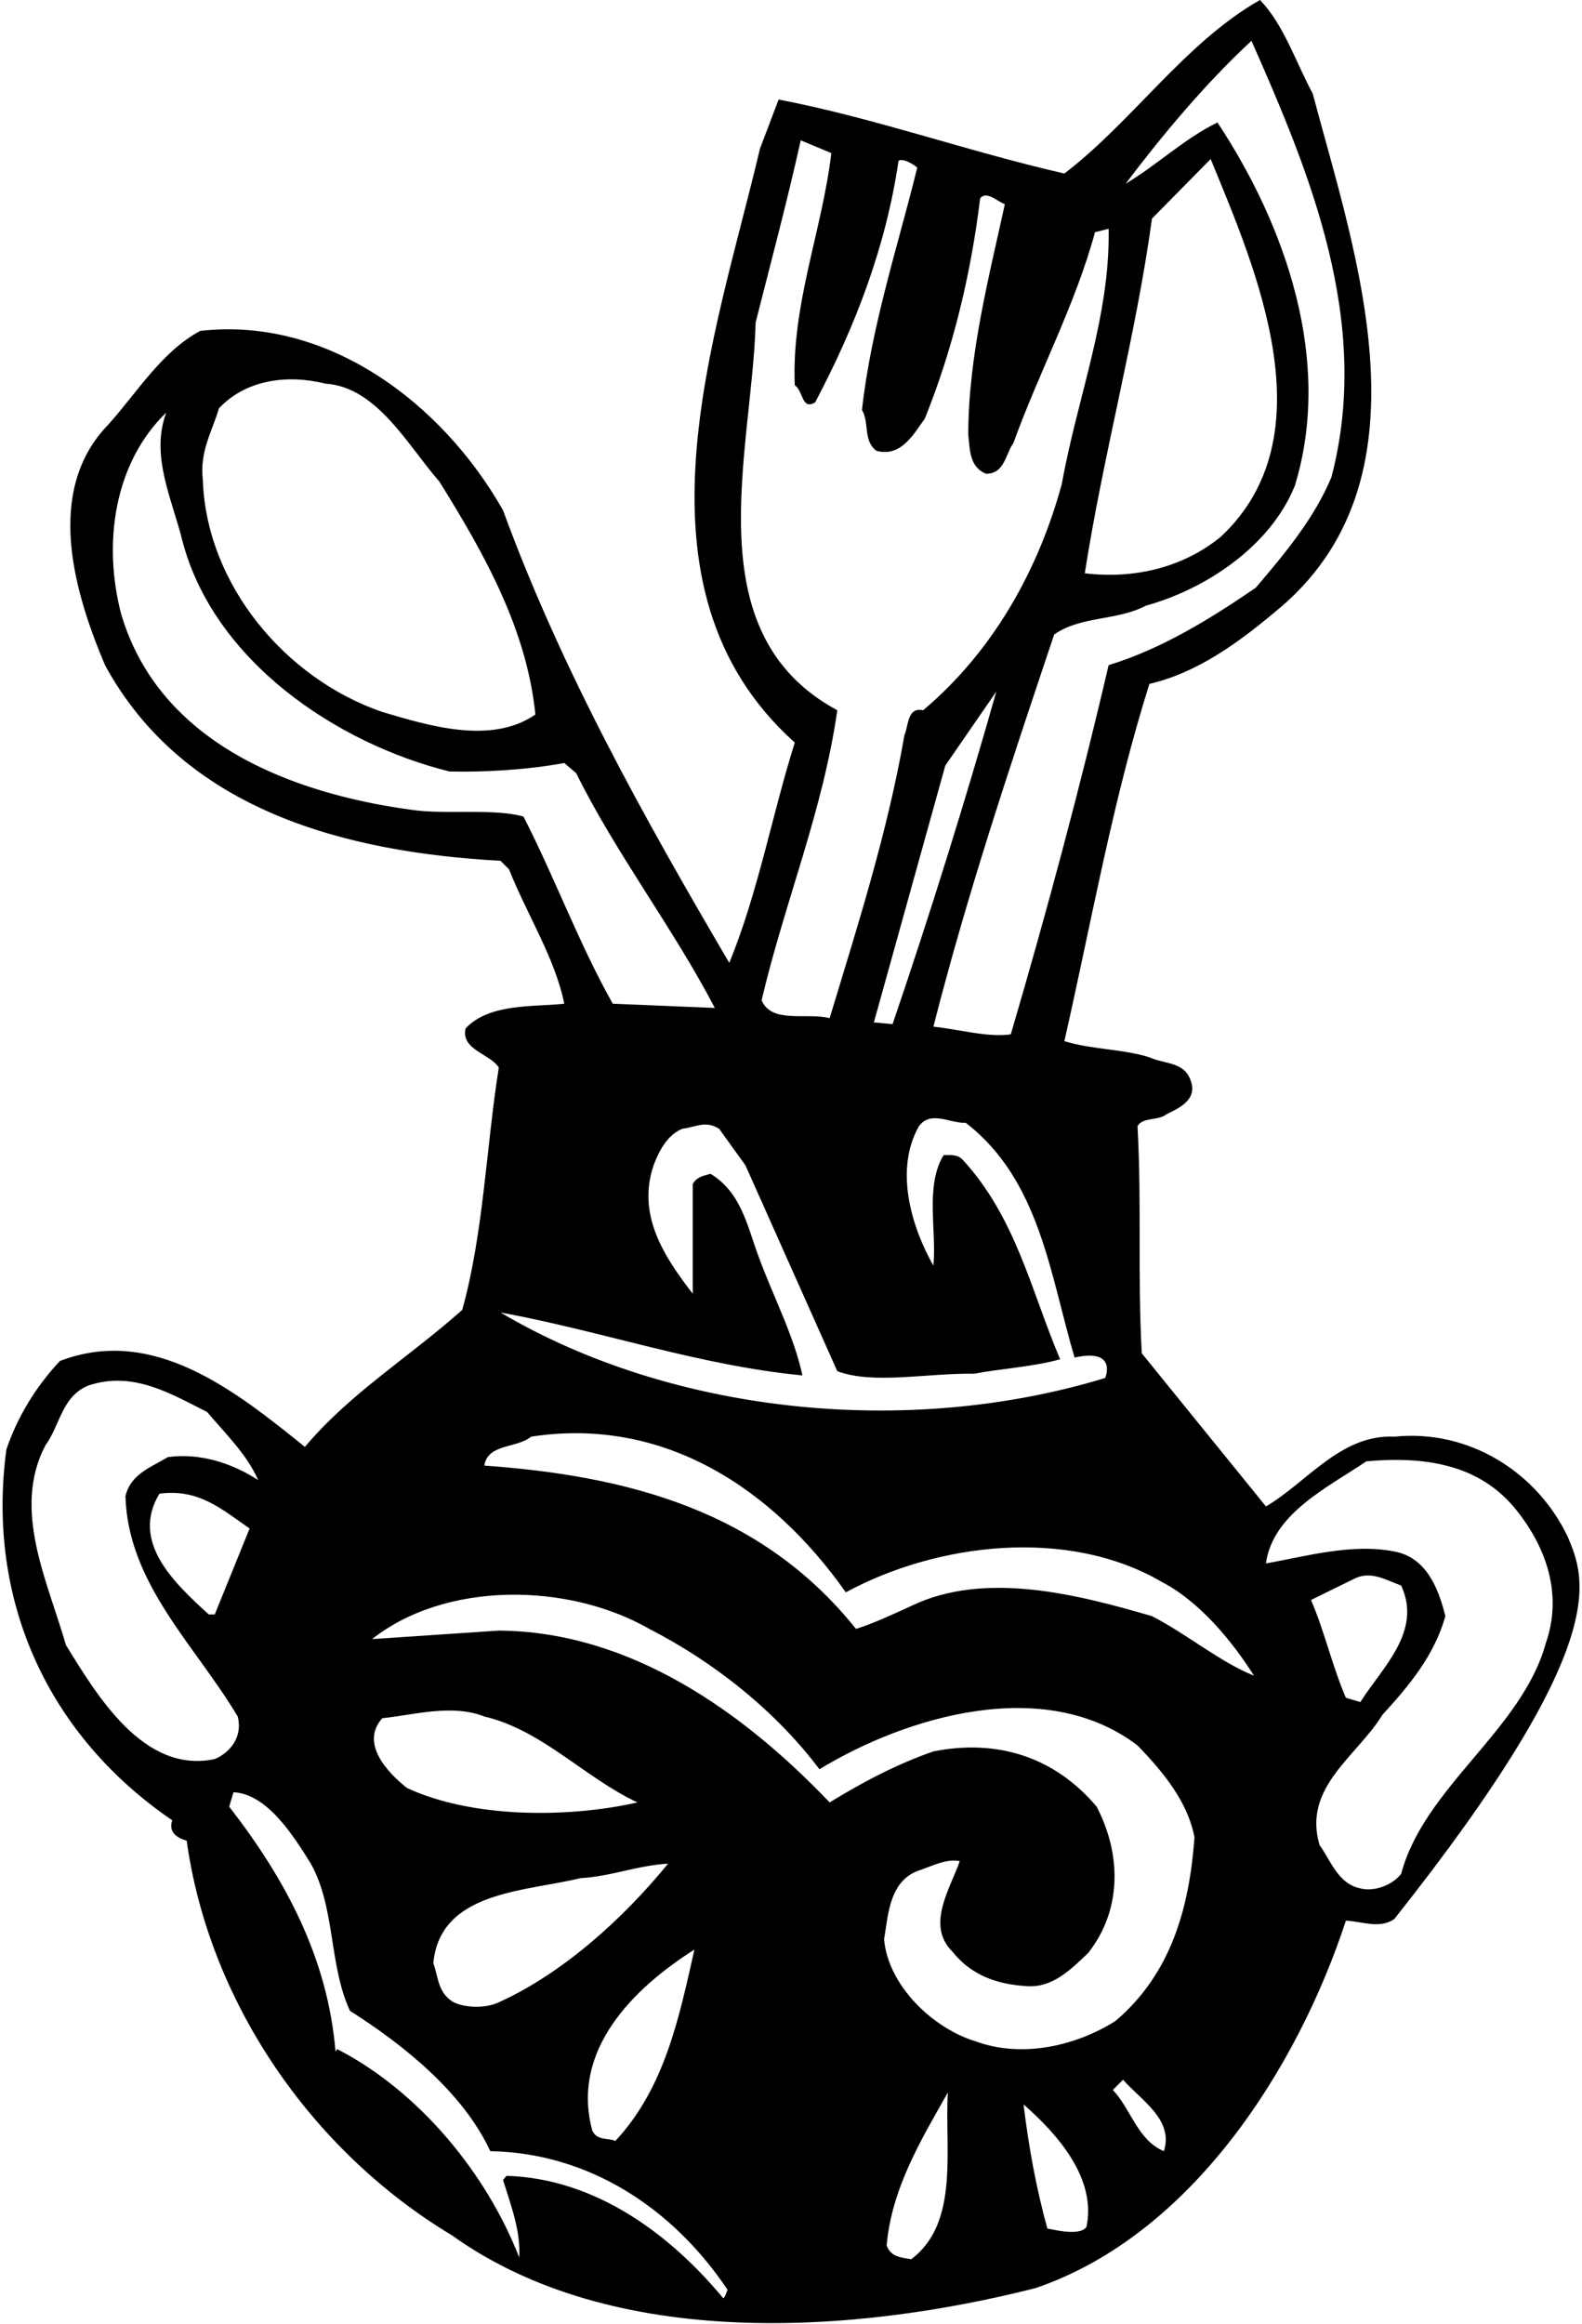 <?xml version="1.0" encoding="UTF-8"?>
<svg xmlns="http://www.w3.org/2000/svg" xmlns:xlink="http://www.w3.org/1999/xlink" width="478pt" height="702pt" viewBox="0 0 478 702" version="1.1">
<g id="surface1">
<path style=" stroke:none;fill-rule:nonzero;fill:rgb(0%,0%,0%);fill-opacity:1;" d="M 473.727 464.344 C 464.477 444.812 443.918 431.707 421.305 434.02 C 405.117 433.25 394.836 447.895 382.504 455.094 L 344.984 408.836 C 343.699 385.711 344.984 363.609 343.699 340.227 C 345.242 337.398 349.867 338.684 352.438 336.629 C 356.031 334.828 362.199 332.262 359.633 326.094 C 357.574 320.695 351.664 321.469 347.297 319.41 C 339.074 316.844 329.824 317.102 321.602 314.531 C 329.824 278.297 336.246 241.551 347.297 206.602 C 361.688 203.262 374.02 194.266 385.07 185.016 C 434.152 145.441 409.484 76.832 396.637 28.262 C 391.496 18.754 387.898 7.449 380.703 -0.004 C 358.09 12.844 342.156 36.742 321.602 52.422 C 292.305 45.738 264.551 35.719 235.258 30.062 L 229.605 44.965 C 216.496 100.984 187.719 177.309 240.141 224.332 C 233.199 246.434 229.09 269.562 220.352 290.891 C 194.398 246.688 169.473 201.977 152 154.18 C 133.496 121.543 98.805 95.59 60.516 99.961 C 48.953 106.125 41.5 118.461 32.762 128.227 C 13.234 148.27 22.484 179.105 31.734 200.949 C 55.637 244.891 104.461 257.48 151.227 260.051 L 153.797 262.621 C 159.191 276.238 167.672 289.344 170.5 303.223 C 161.508 304.25 147.887 302.969 140.691 310.676 C 139.148 317.102 148.145 318.387 150.715 322.496 C 146.859 346.906 146.09 372.605 139.664 395.73 C 123.477 410.121 105.742 420.914 92.125 437.105 C 71.055 420.145 46.383 400.355 18.117 411.148 C 10.664 419.113 5.27 428.109 1.926 437.875 C -4.238 483.871 14.777 524.473 52.035 549.914 C 50.75 553.77 53.836 555.312 56.406 556.082 C 63.086 604.137 93.41 649.363 136.578 675.316 C 185.406 710.266 258.129 705.125 312.863 691.25 C 360.402 675.059 392.266 624.18 406.656 580.238 C 411.797 580.496 416.934 582.809 421.305 579.723 C 487.258 496.562 479.121 477.191 473.727 464.344 Z M 378.133 12.328 C 395.605 51.906 414.621 97.133 402.289 144.156 C 397.148 156.492 388.414 167.027 379.418 177.562 C 365.539 187.07 350.895 196.066 334.965 200.949 C 326.227 238.465 316.203 275.727 305.41 312.473 C 298.473 313.5 289.734 310.934 282.023 310.16 C 292.305 269.816 305.41 230.758 318.516 191.695 C 326.48 186.047 337.531 187.586 346.27 182.961 C 364 178.078 383.789 165.23 391.238 146.727 C 402.801 108.953 388.414 68.094 367.855 37.004 C 357.832 41.883 349.609 49.852 340.102 55.504 C 351.406 40.598 364 25.438 378.133 12.328 Z M 269.691 309.391 L 264.039 308.875 L 285.625 231.27 L 301.043 208.914 C 291.789 241.551 281 276.238 269.691 309.391 Z M 348.066 66.039 L 365.801 48.051 C 379.418 81.199 401.516 131.566 368.883 162.145 C 357.574 171.395 342.93 174.992 327.766 173.195 C 333.422 136.961 343.184 101.758 348.066 66.039 Z M 252.988 214.566 C 209.559 191.184 227.289 136.445 228.32 97.391 C 232.945 79.145 237.828 60.898 241.938 42.395 L 251.188 46.254 C 248.363 69.895 239.113 91.992 240.141 116.402 C 242.711 117.945 242.195 124.113 246.309 121.543 C 258.383 98.676 267.637 74.773 271.492 48.566 C 272.773 47.793 275.602 49.336 277.145 50.621 C 271.492 73.746 263.266 98.414 260.441 123.855 C 262.754 127.711 260.695 133.105 264.809 136.191 C 272.262 138.246 276.117 131.051 279.453 126.426 C 287.934 105.355 293.332 82.996 296.16 59.871 C 298.215 57.559 301.297 60.898 303.613 61.672 C 298.988 82.996 292.562 107.41 292.562 131.309 C 293.074 135.676 292.82 141.074 297.957 143.129 C 303.613 143.129 303.867 136.961 306.184 133.879 C 313.891 112.551 324.941 91.992 330.852 70.148 L 334.965 69.121 C 335.477 95.59 325.453 120.258 320.828 146.215 C 313.891 171.652 300.527 196.324 278.941 214.566 C 274.059 213.539 274.574 219.191 273.289 222.02 C 268.148 251.57 259.156 279.582 250.676 307.594 C 243.738 305.793 233.199 309.391 230.117 302.191 C 237.055 272.641 248.617 245.148 252.988 214.566 Z M 66.168 123.344 C 74.395 114.605 86.984 113.062 98.289 115.891 C 113.965 116.918 123.219 134.648 132.727 145.441 C 146.344 167.285 159.191 190.156 161.762 215.852 C 148.398 225.102 129.387 219.191 115.508 215.082 C 86.215 205.059 62.316 176.535 61.285 144.93 C 60.262 136.445 64.113 130.281 66.168 123.344 Z M 158.164 246.688 C 149.172 244.117 134.266 246.176 124.246 244.633 C 88.27 239.75 48.18 224.59 36.617 185.531 C 30.965 163.941 34.562 139.789 50.238 124.629 C 45.355 137.73 52.035 150.84 55.121 163.43 C 64.629 199.664 101.633 224.59 135.809 233.07 C 146.344 233.324 159.449 232.555 170.5 230.5 L 174.098 233.586 C 186.176 257.996 203.395 280.352 215.984 304.508 L 185.148 303.223 C 174.867 284.98 167.672 265.191 158.164 246.688 Z M 242.453 415.52 C 239.883 403.441 233.457 391.363 229.09 379.285 C 225.75 370.289 223.949 360.27 214.699 354.617 C 212.898 355.133 210.59 355.387 209.305 357.699 L 209.305 390.848 C 200.824 379.801 192.344 367.211 197.48 352.047 C 199.023 347.938 201.594 342.797 206.219 340.996 C 210.328 340.484 213.156 338.43 217.27 340.996 L 225.234 352.047 L 252.988 414.234 C 263.781 418.344 280.484 414.75 294.359 415.004 C 302.328 413.465 312.09 412.949 320.316 410.637 C 311.578 390.078 306.953 367.723 290.762 350.246 C 289.219 348.707 287.164 348.965 285.109 348.965 C 279.453 358.215 283.055 371.836 282.023 382.367 C 275.344 370.551 270.203 353.332 277.656 340.227 C 281.254 335.344 287.164 339.453 291.789 339.199 C 314.148 356.414 317.23 384.938 324.684 410.121 C 337.777 407.211 333.934 416.289 333.934 416.289 C 274.059 434.535 202.879 427.082 151.227 396.504 C 182.062 402.156 210.844 412.438 242.453 415.52 Z M 64.887 531.41 C 43.301 536.035 29.164 511.883 19.914 496.98 C 14.52 477.965 3.469 456.121 13.746 436.594 C 18.117 430.68 18.629 421.941 26.598 418.605 C 40.215 413.977 51.781 421.172 62.574 426.566 C 68.227 433.25 74.652 439.418 77.988 447.125 C 70.023 441.988 60.516 438.902 50.75 440.188 C 45.613 443.27 39.445 445.328 37.902 452.012 C 38.676 478.477 58.973 496.98 71.824 518.562 C 73.367 524.473 69.77 529.355 64.887 531.41 Z M 75.422 461.773 L 64.887 487.727 L 63.086 487.727 C 52.293 477.965 39.445 465.629 48.18 451.238 C 60.004 449.695 66.941 455.863 75.422 461.773 Z M 218.555 694.332 C 202.363 674.801 179.754 658.098 153.027 657.328 L 152 658.613 C 154.312 666.066 157.395 674.031 156.883 682 C 147.113 656.812 126.816 631.891 101.891 619.039 L 101.375 619.812 C 99.062 591.547 86.215 567.645 69.254 545.805 L 70.539 541.438 C 80.816 541.949 88.785 554.797 93.922 563.02 C 101.375 576.383 99.32 593.602 105.742 607.477 C 121.934 617.758 139.922 632.145 148.145 649.879 C 177.695 650.391 203.137 666.836 219.84 691.766 C 219.324 692.789 219.324 693.562 218.555 694.332 Z M 150.715 604.906 C 146.859 606.703 140.949 606.703 137.094 604.906 C 132.211 602.078 132.469 597.199 130.926 593.086 C 132.98 571.242 158.68 571.5 175.383 567.391 C 184.633 566.875 192.602 563.535 201.852 563.02 C 188.23 579.723 169.988 596.172 150.715 604.906 Z M 209.816 588.977 C 205.191 609.531 200.824 630.859 185.918 646.793 C 183.605 645.766 180.52 646.793 178.98 643.711 C 172.301 619.297 191.57 600.539 209.816 588.977 Z M 122.961 540.148 C 116.793 535.266 108.828 526.531 115.508 519.078 C 125.273 518.051 136.578 514.711 146.344 518.562 C 163.816 522.676 176.668 537.066 192.602 544.52 C 171.016 549.398 142.234 549.145 122.961 540.148 Z M 275.344 682.512 C 272.004 682 269.176 681.738 267.891 678.402 C 269.434 660.926 278.43 646.281 286.395 632.145 C 285.363 649.363 289.992 671.461 275.344 682.512 Z M 328.281 672.746 C 326.227 675.832 317.23 673.262 316.461 673.262 C 313.121 661.184 310.809 648.594 309.266 635.742 C 319.547 644.738 331.363 658.098 328.281 672.746 Z M 351.664 649.879 C 343.699 646.535 341.645 637.031 336.246 631.375 L 339.328 628.289 C 344.727 634.461 354.746 640.367 351.664 649.879 Z M 337.02 610.559 C 325.195 618.012 309.008 621.867 294.875 616.727 C 282.023 612.871 268.406 600.023 267.121 585.891 C 268.406 578.438 268.66 567.645 278.43 564.816 C 282.023 563.535 286.137 561.48 289.992 562.25 C 287.164 570.473 279.715 581.52 287.68 589.488 C 293.59 596.941 301.559 599.512 310.293 600.023 C 318.004 600.539 323.398 595.141 328.797 590 C 339.074 576.895 338.816 560.191 331.363 545.805 C 318.77 530.898 301.559 525.246 282.023 529.102 C 270.977 532.957 260.695 538.352 250.676 544.52 C 224.465 517.023 190.289 492.867 150.715 492.609 L 112.426 495.18 C 134.523 477.707 171.527 477.965 196.195 492.098 C 215.727 502.117 234.23 516.766 247.594 534.496 C 273.801 518.562 315.691 505.973 343.699 527.301 C 351.406 535.266 358.859 544.262 360.914 555.055 C 359.375 576.125 353.977 596.172 337.02 610.559 Z M 348.066 488.242 C 325.969 481.816 297.703 474.363 275.344 485.156 C 269.691 487.727 264.297 490.297 258.641 492.098 C 229.859 456.121 189.262 445.844 146.344 442.758 C 147.371 436.078 156.109 437.617 160.48 434.02 C 200.566 427.855 233.457 449.695 255.559 481.047 C 283.055 466.145 322.629 461.262 351.152 477.965 C 362.457 483.871 372.223 495.695 378.902 506.23 C 368.625 502.117 358.602 493.637 348.066 488.242 Z M 467.047 496.465 C 459.852 522.676 430.297 539.891 423.359 566.105 C 420.273 569.957 414.621 571.5 411.023 570.473 C 404.344 569.188 402.031 561.992 398.691 557.367 C 393.551 539.891 409.996 530.641 417.703 518.051 C 425.93 509.055 433.383 500.062 436.723 488.242 C 434.668 480.02 431.07 470.512 421.305 468.715 C 408.453 466.145 394.32 470.254 382.504 472.309 C 384.559 457.148 401.516 449.184 412.824 441.473 C 429.785 439.934 447.004 441.988 458.309 456.375 C 467.305 467.684 472.184 481.816 467.047 496.465 Z M 396.121 483.359 L 409.742 476.68 C 414.621 474.621 418.992 477.449 423.359 478.992 C 429.785 492.867 417.703 503.66 411.023 514.195 L 406.656 512.91 C 402.547 503.402 400.23 492.867 396.121 483.359 "/>
</g>
</svg>
